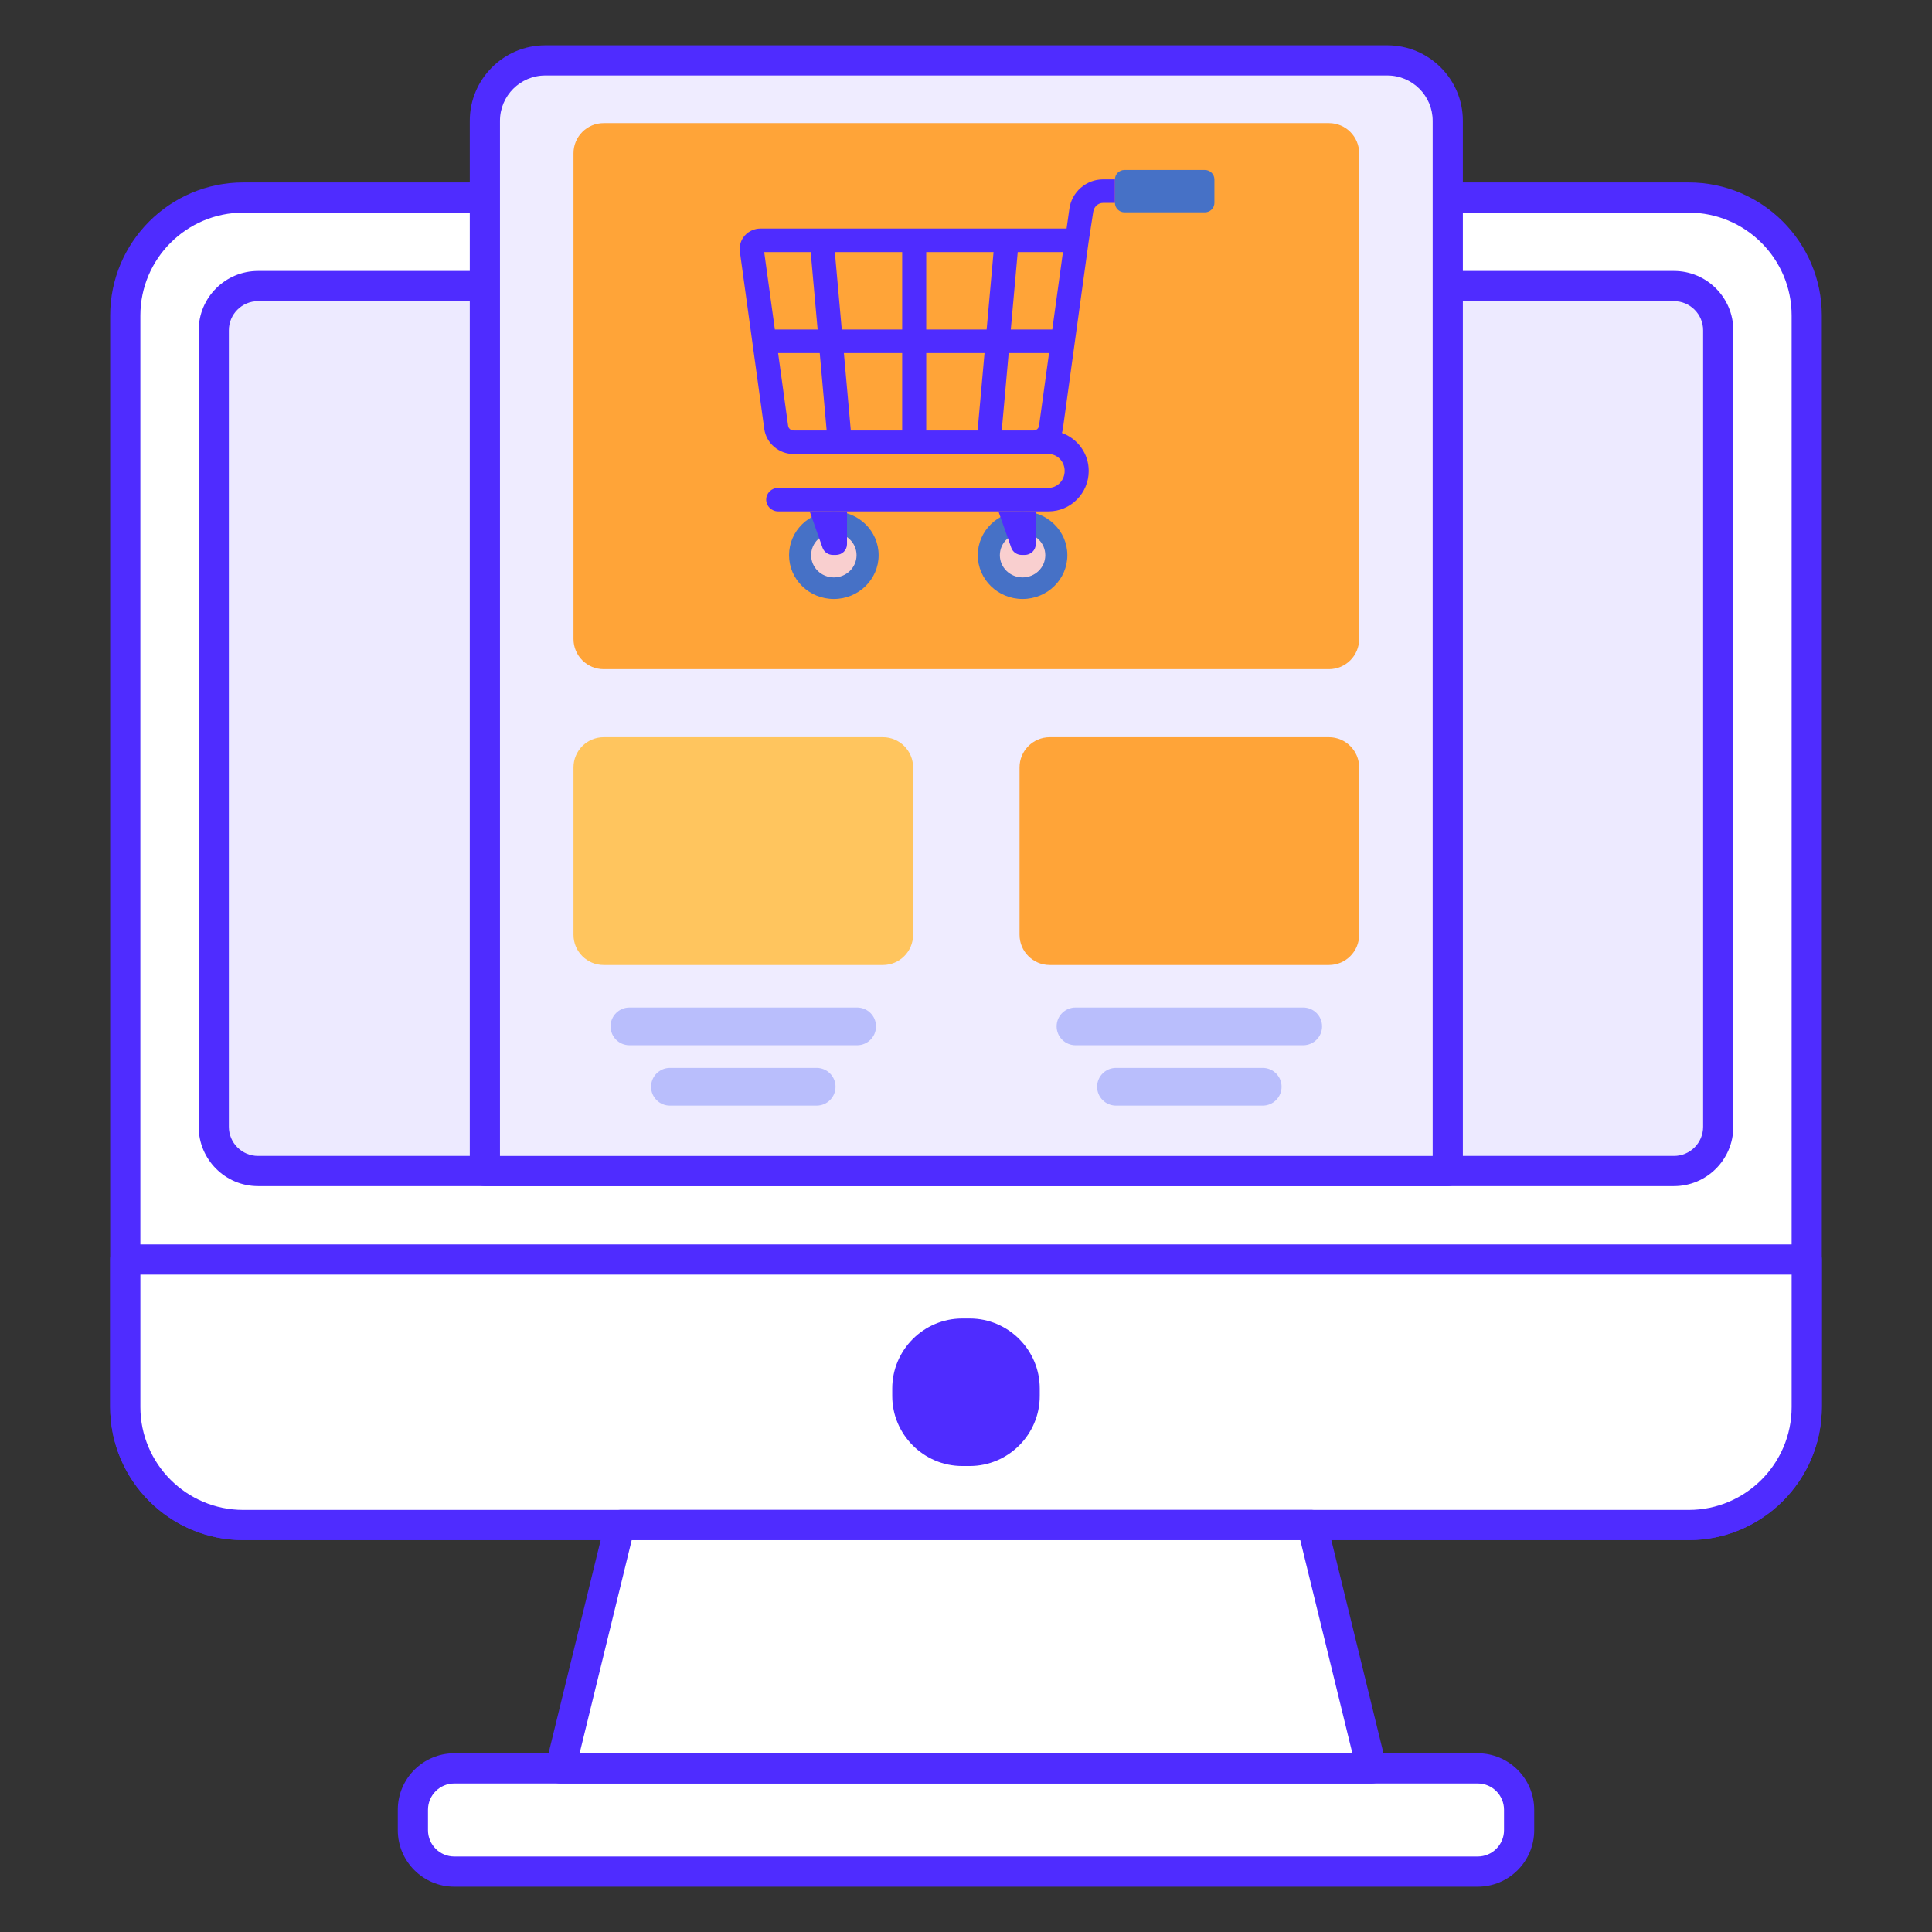 <svg xmlns="http://www.w3.org/2000/svg" id="Layer_1" enable-background="new 0 0 256 256" height="512" viewBox="0 0 256 256" width="512"><rect x="0" y="0" width="256" height="256" fill="#333333" stroke="none"/><path d="m223.765 202.071h-191.53c-8.635 0-15.635-7-15.635-15.635v-144.626c0-8.635 7-15.635 15.635-15.635h191.531c8.635 0 15.635 7 15.635 15.635v144.625c0 8.636-7 15.636-15.636 15.636z" fill="#fff"/><path d="m28.326 149.304v-105.538c0-3.238 2.625-5.863 5.863-5.863h187.622c3.238 0 5.863 2.625 5.863 5.863v105.537c0 3.238-2.625 5.863-5.863 5.863h-187.622c-3.238.001-5.863-2.624-5.863-5.862z" fill="#4f2cff" opacity=".1"/><path d="m223.766 204.071h-191.532c-9.724 0-17.635-7.911-17.635-17.635v-144.626c0-9.724 7.911-17.635 17.635-17.635h191.531c9.724 0 17.635 7.911 17.635 17.635v144.625c0 9.725-7.911 17.636-17.634 17.636zm-191.532-175.896c-7.519 0-13.635 6.117-13.635 13.635v144.625c0 7.519 6.116 13.635 13.635 13.635h191.531c7.519 0 13.635-6.117 13.635-13.635v-144.625c0-7.519-6.116-13.635-13.635-13.635z" fill="#4f2cff"/><path d="m221.812 157.167h-187.624c-4.335 0-7.862-3.527-7.862-7.863v-105.537c0-4.336 3.527-7.863 7.862-7.863h187.623c4.335 0 7.862 3.527 7.862 7.863v105.537c.001 4.336-3.527 7.863-7.861 7.863zm-187.624-117.264c-2.13 0-3.862 1.733-3.862 3.863v105.537c0 2.13 1.732 3.863 3.862 3.863h187.623c2.13 0 3.862-1.733 3.862-3.863v-105.536c0-2.13-1.732-3.863-3.862-3.863h-187.623z" fill="#4f2cff"/><path d="m195.805 247.999h-135.61c-3.029 0-5.485-2.456-5.485-5.485v-2.712c0-3.029 2.456-5.485 5.485-5.485h135.611c3.029 0 5.485 2.456 5.485 5.485v2.712c-.001 3.03-2.457 5.485-5.486 5.485z" fill="#fff"/><path d="m82.136 202.072-7.882 32.246h107.492l-7.882-32.246z" fill="#fff"/><path d="m16.599 166.892v19.544c0 8.635 7 15.635 15.635 15.635h191.531c8.635 0 15.635-7 15.635-15.635v-19.544z" fill="#fff"/><path d="m128.501 194.253h-1.003c-5.099 0-9.271-4.172-9.271-9.271v-1.003c0-5.099 4.172-9.271 9.271-9.271h1.003c5.099 0 9.271 4.172 9.271 9.271v1.003c0 5.099-4.172 9.271-9.271 9.271z" fill="#4f2cff"/><path d="m195.806 249.999h-135.612c-4.127 0-7.484-3.357-7.484-7.484v-2.712c0-4.127 3.357-7.484 7.484-7.484h135.611c4.127 0 7.484 3.357 7.484 7.484v2.712c.001 4.127-3.356 7.484-7.483 7.484zm-135.612-13.681c-1.921 0-3.484 1.563-3.484 3.484v2.712c0 1.921 1.563 3.484 3.484 3.484h135.611c1.921 0 3.484-1.563 3.484-3.484v-2.712c0-1.921-1.563-3.484-3.484-3.484z" fill="#4f2cff"/><path d="m181.746 236.318h-107.492c-.614 0-1.194-.282-1.573-.765s-.516-1.113-.369-1.71l7.883-32.246c.219-.895 1.021-1.525 1.942-1.525h91.727c.922 0 1.724.63 1.942 1.525l7.883 32.246c.146.597.01 1.227-.369 1.71s-.96.765-1.574.765zm-104.944-4h102.396l-6.905-28.246h-88.586z" fill="#4f2cff"/><path d="m191.837 155.167h-127.589v-139.166c0-4.418 3.582-8 8-8h111.589c4.418 0 8 3.582 8 8z" fill="#4f2cff" style="&#10;    fill: #efecff;&#10;"/><path d="m116.99 127.867h-37c-2.209 0-4-1.791-4-4v-22.183c0-2.209 1.791-4 4-4h37c2.209 0 4 1.791 4 4v22.183c0 2.209-1.791 4-4 4z" fill="#ffc55e"/><path d="m176.095 127.867h-37c-2.209 0-4-1.791-4-4v-22.183c0-2.209 1.791-4 4-4h37c2.209 0 4 1.791 4 4v22.183c0 2.209-1.791 4-4 4z" fill="#ffa438"/><g fill="#b9befc"><path d="m113.576 138.501h-30.173c-1.381 0-2.5-1.119-2.5-2.5s1.119-2.5 2.5-2.5h30.173c1.381 0 2.5 1.119 2.5 2.5s-1.119 2.5-2.5 2.5z"/><path d="m108.211 146.501h-19.442c-1.381 0-2.5-1.119-2.5-2.5s1.119-2.5 2.5-2.5h19.442c1.381 0 2.5 1.119 2.5 2.5s-1.119 2.5-2.5 2.5z"/><path d="m172.682 138.501h-30.173c-1.381 0-2.5-1.119-2.5-2.5s1.119-2.5 2.5-2.5h30.173c1.381 0 2.5 1.119 2.5 2.5s-1.12 2.5-2.5 2.5z"/><path d="m167.316 146.501h-19.442c-1.381 0-2.5-1.119-2.5-2.5s1.119-2.5 2.5-2.5h19.442c1.381 0 2.5 1.119 2.5 2.5s-1.119 2.5-2.5 2.5z"/></g><path d="m191.837 157.167h-127.589c-1.104 0-2-.896-2-2v-139.166c0-5.514 4.486-10 10-10h111.589c5.514 0 10 4.486 10 10v139.166c0 1.104-.896 2-2 2zm-125.589-4h123.589v-137.166c0-3.309-2.691-6-6-6h-111.589c-3.309 0-6 2.691-6 6z" fill="#4f2cff"/><path d="m223.766 204.071h-191.532c-9.724 0-17.635-7.911-17.635-17.635v-19.544c0-1.104.896-2 2-2h222.801c1.104 0 2 .896 2 2v19.544c0 9.724-7.911 17.635-17.634 17.635zm-205.166-35.179v17.544c0 7.519 6.116 13.635 13.635 13.635h191.531c7.519 0 13.635-6.117 13.635-13.635v-17.544z" fill="#4f2cff"/><path d="m176.095 88.668h-96.105c-2.209 0-4-1.791-4-4v-64.357c0-2.209 1.791-4 4-4h96.106c2.209 0 4 1.791 4 4v64.357c-.001 2.209-1.792 4-4.001 4z" fill="#ffa438"/><ellipse cx="135.496" cy="73.564" fill="#4671c6" rx="5.934" ry="5.803"/><ellipse cx="110.488" cy="73.564" fill="#4671c6" rx="5.934" ry="5.803"/><path d="m135.496 76.508c-1.66 0-3.01-1.321-3.01-2.944s1.35-2.944 3.01-2.944 3.01 1.321 3.01 2.944c0 1.624-1.35 2.944-3.01 2.944z" fill="#f9cfcf"/><path d="m110.488 76.508c-1.66 0-3.01-1.321-3.01-2.944s1.35-2.944 3.01-2.944 3.01 1.321 3.01 2.944c0 1.624-1.35 2.944-3.01 2.944z" fill="#f9cfcf"/><path d="m112.233 67.761v4.347c0 .785-.651 1.422-1.454 1.422h-.418c-.62 0-1.172-.385-1.374-.958l-1.697-4.811z" fill="#4f2cff"/><path d="m137.241 67.761v4.347c0 .785-.651 1.422-1.454 1.422h-.418c-.62 0-1.172-.385-1.374-.958l-1.697-4.811z" fill="#4f2cff"/><path d="m159.655 28.134h-10.661c-.696 0-1.261-.565-1.261-1.261v-3.09c0-.696.565-1.261 1.261-1.261h10.661c.696 0 1.261.565 1.261 1.261v3.09c0 .696-.565 1.261-1.261 1.261z" fill="#4671c6"/><path d="m147.733 23.783c0-.005.003-.009.003-.014h-1.579c-2.228 0-4.144 1.67-4.457 3.885l-.372 2.631h-40.56c-.795 0-1.552.336-2.075.921-.524.586-.763 1.363-.657 2.135l3.234 23.495c.261 1.894 1.931 3.323 3.885 3.323h5.785c.109.023.221.038.336.038.047 0 .094-.002.141-.006.06-.005.116-.021.173-.032h19.092c.058.011.113.027.173.032.047.004.094.006.141.006.115 0 .227-.015.336-.038h5.619 1.985c1.179 0 2.138 1.006 2.138 2.242s-.959 2.242-2.138 2.242h-35.816c-.88 0-1.594.698-1.594 1.559s.713 1.559 1.594 1.559h35.816c2.937 0 5.326-2.404 5.326-5.36 0-2.326-1.489-4.292-3.552-5.031.051-.174.1-.35.126-.534l3.412-24.784.61-3.971c.096-.681.655-1.195 1.299-1.195h1.579c0-.005-.003-.009-.003-.014zm-46.472 9.62h6.161l.918 10.26h-5.666zm3.895 23.638c-.365 0-.677-.267-.726-.621l-1.327-9.639h5.516l.918 10.26zm14.387 0h-6.807l-.918-10.26h7.725zm0-13.378h-8.004l-.918-10.26h8.922zm9.995 13.378h-6.807v-10.26h7.725zm1.196-13.378h-8.004v-10.26h8.921zm6.943 12.757c-.049.354-.361.621-.726.621h-4.214l.918-10.26h5.349zm1.757-12.757h-5.499l.918-10.26h5.994z" fill="#4f2cff"/></svg>